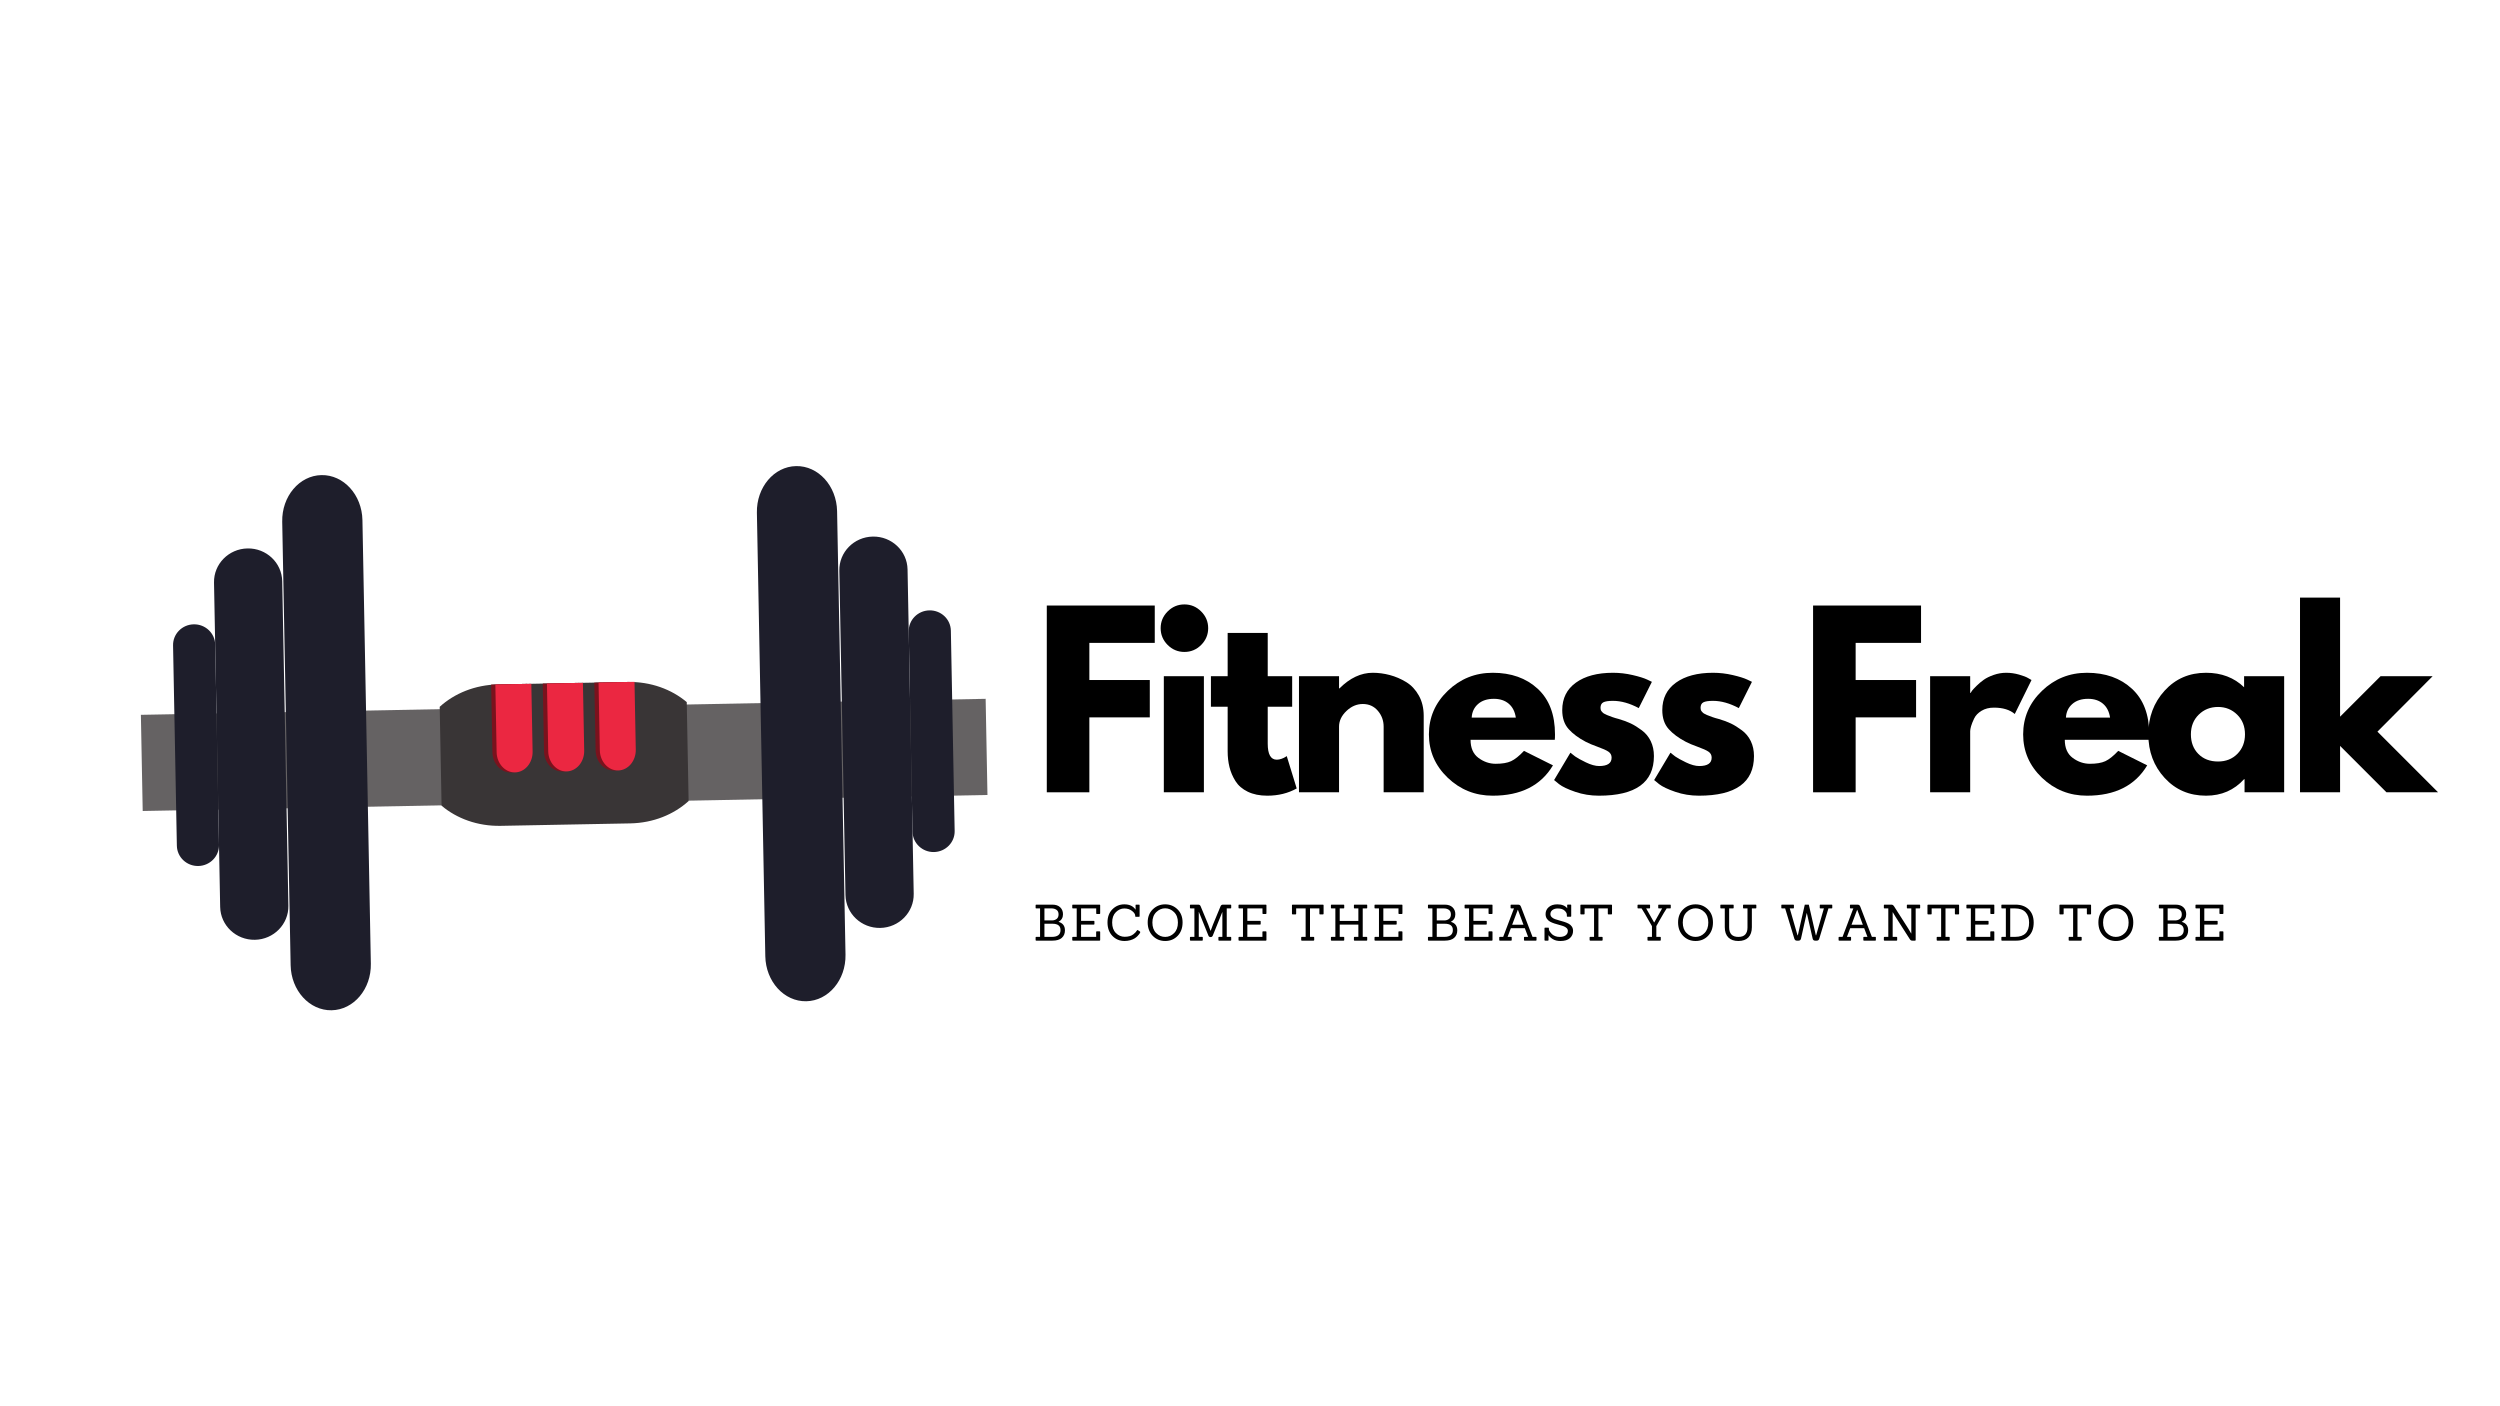 <?xml version="1.0" encoding="UTF-8"?>
<svg xmlns="http://www.w3.org/2000/svg" xmlns:xlink="http://www.w3.org/1999/xlink" width="2880pt" height="1620pt" viewBox="0 0 1440 810" version="1.2">
<defs>
<g>
<symbol overflow="visible" id="glyph0-0">
<path style="stroke:none;" d=""/>
</symbol>
<symbol overflow="visible" id="glyph0-1">
<path style="stroke:none;" d="M 70.016 -107.578 L 70.016 -86.062 L 32.344 -86.062 L 32.344 -64.672 L 67.156 -64.672 L 67.156 -43.156 L 32.344 -43.156 L 32.344 0 L 7.828 0 L 7.828 -107.578 Z M 70.016 -107.578 "/>
</symbol>
<symbol overflow="visible" id="glyph0-2">
<path style="stroke:none;" d="M 10.031 -104.172 C 12.727 -106.867 15.945 -108.219 19.688 -108.219 C 23.426 -108.219 26.641 -106.867 29.328 -104.172 C 32.023 -101.484 33.375 -98.27 33.375 -94.531 C 33.375 -90.789 32.023 -87.57 29.328 -84.875 C 26.641 -82.188 23.426 -80.844 19.688 -80.844 C 15.945 -80.844 12.727 -82.188 10.031 -84.875 C 7.344 -87.57 6 -90.789 6 -94.531 C 6 -98.27 7.344 -101.484 10.031 -104.172 Z M 7.828 -66.891 L 7.828 0 L 30.906 0 L 30.906 -66.891 Z M 7.828 -66.891 "/>
</symbol>
<symbol overflow="visible" id="glyph0-3">
<path style="stroke:none;" d="M 11.734 -66.891 L 11.734 -91.797 L 34.812 -91.797 L 34.812 -66.891 L 48.891 -66.891 L 48.891 -49.281 L 34.812 -49.281 L 34.812 -28.031 C 34.812 -21.863 36.551 -18.781 40.031 -18.781 C 40.895 -18.781 41.805 -18.953 42.766 -19.297 C 43.723 -19.641 44.461 -19.988 44.984 -20.344 L 45.766 -20.859 L 51.5 -2.219 C 46.551 0.562 40.898 1.953 34.547 1.953 C 30.203 1.953 26.461 1.191 23.328 -0.328 C 20.203 -1.848 17.836 -3.891 16.234 -6.453 C 14.629 -9.016 13.477 -11.707 12.781 -14.531 C 12.082 -17.363 11.734 -20.383 11.734 -23.594 L 11.734 -49.281 L 2.094 -49.281 L 2.094 -66.891 Z M 11.734 -66.891 "/>
</symbol>
<symbol overflow="visible" id="glyph0-4">
<path style="stroke:none;" d="M 7.828 0 L 7.828 -66.891 L 30.906 -66.891 L 30.906 -59.844 L 31.156 -59.844 C 37.156 -65.844 43.547 -68.844 50.328 -68.844 C 53.629 -68.844 56.91 -68.406 60.172 -67.531 C 63.43 -66.664 66.562 -65.32 69.562 -63.5 C 72.562 -61.676 74.992 -59.086 76.859 -55.734 C 78.734 -52.391 79.672 -48.504 79.672 -44.078 L 79.672 0 L 56.594 0 L 56.594 -37.812 C 56.594 -41.289 55.484 -44.332 53.266 -46.938 C 51.047 -49.551 48.156 -50.859 44.594 -50.859 C 41.113 -50.859 37.961 -49.508 35.141 -46.812 C 32.316 -44.113 30.906 -41.113 30.906 -37.812 L 30.906 0 Z M 7.828 0 "/>
</symbol>
<symbol overflow="visible" id="glyph0-5">
<path style="stroke:none;" d="M 75.5 -30.25 L 26.984 -30.25 C 26.984 -25.551 28.504 -22.07 31.547 -19.812 C 34.598 -17.551 37.906 -16.422 41.469 -16.422 C 45.207 -16.422 48.16 -16.922 50.328 -17.922 C 52.504 -18.922 54.984 -20.898 57.766 -23.859 L 74.453 -15.516 C 67.492 -3.867 55.93 1.953 39.766 1.953 C 29.68 1.953 21.031 -1.5 13.812 -8.406 C 6.602 -15.32 3 -23.645 3 -33.375 C 3 -43.113 6.602 -51.457 13.812 -58.406 C 21.031 -65.363 29.68 -68.844 39.766 -68.844 C 50.367 -68.844 58.992 -65.781 65.641 -59.656 C 72.297 -53.531 75.625 -44.77 75.625 -33.375 C 75.625 -31.812 75.582 -30.77 75.5 -30.25 Z M 27.641 -43.031 L 53.062 -43.031 C 52.539 -46.508 51.172 -49.18 48.953 -51.047 C 46.742 -52.91 43.898 -53.844 40.422 -53.844 C 36.598 -53.844 33.555 -52.844 31.297 -50.844 C 29.035 -48.852 27.816 -46.25 27.641 -43.031 Z M 27.641 -43.031 "/>
</symbol>
<symbol overflow="visible" id="glyph0-6">
<path style="stroke:none;" d="M 36.906 -68.844 C 40.727 -68.844 44.504 -68.406 48.234 -67.531 C 51.973 -66.664 54.758 -65.801 56.594 -64.938 L 59.328 -63.625 L 51.766 -48.5 C 46.547 -51.281 41.594 -52.672 36.906 -52.672 C 34.289 -52.672 32.441 -52.391 31.359 -51.828 C 30.273 -51.266 29.734 -50.203 29.734 -48.641 C 29.734 -48.285 29.773 -47.938 29.859 -47.594 C 29.941 -47.25 30.113 -46.922 30.375 -46.609 C 30.633 -46.305 30.875 -46.047 31.094 -45.828 C 31.312 -45.609 31.68 -45.367 32.203 -45.109 C 32.723 -44.848 33.133 -44.648 33.438 -44.516 C 33.75 -44.391 34.25 -44.195 34.938 -43.938 C 35.633 -43.676 36.156 -43.477 36.5 -43.344 C 36.852 -43.219 37.441 -43.023 38.266 -42.766 C 39.098 -42.504 39.727 -42.332 40.156 -42.25 C 42.852 -41.469 45.203 -40.598 47.203 -39.641 C 49.203 -38.68 51.305 -37.375 53.516 -35.719 C 55.734 -34.07 57.453 -31.988 58.672 -29.469 C 59.891 -26.945 60.5 -24.078 60.5 -20.859 C 60.5 -5.648 49.938 1.953 28.812 1.953 C 24.031 1.953 19.488 1.211 15.188 -0.266 C 10.883 -1.742 7.781 -3.219 5.875 -4.688 L 3 -7.047 L 12.391 -22.812 C 13.086 -22.207 14 -21.488 15.125 -20.656 C 16.258 -19.832 18.301 -18.703 21.25 -17.266 C 24.207 -15.836 26.773 -15.125 28.953 -15.125 C 33.734 -15.125 36.125 -16.734 36.125 -19.953 C 36.125 -21.43 35.516 -22.582 34.297 -23.406 C 33.078 -24.227 31.008 -25.16 28.094 -26.203 C 25.188 -27.242 22.906 -28.203 21.25 -29.078 C 17.082 -31.254 13.781 -33.707 11.344 -36.438 C 8.906 -39.176 7.688 -42.805 7.688 -47.328 C 7.688 -54.109 10.316 -59.391 15.578 -63.172 C 20.836 -66.953 27.945 -68.844 36.906 -68.844 Z M 36.906 -68.844 "/>
</symbol>
<symbol overflow="visible" id="glyph0-7">
<path style="stroke:none;" d=""/>
</symbol>
<symbol overflow="visible" id="glyph0-8">
<path style="stroke:none;" d="M 7.828 0 L 7.828 -66.891 L 30.906 -66.891 L 30.906 -57.234 L 31.156 -57.234 C 31.332 -57.586 31.613 -58.023 32 -58.547 C 32.395 -59.066 33.242 -59.977 34.547 -61.281 C 35.859 -62.582 37.25 -63.754 38.719 -64.797 C 40.195 -65.848 42.109 -66.785 44.453 -67.609 C 46.805 -68.43 49.203 -68.844 51.641 -68.844 C 54.16 -68.844 56.633 -68.492 59.062 -67.797 C 61.5 -67.109 63.281 -66.414 64.406 -65.719 L 66.234 -64.672 L 56.594 -45.109 C 53.719 -47.547 49.719 -48.766 44.594 -48.766 C 41.812 -48.766 39.422 -48.156 37.422 -46.938 C 35.422 -45.719 34.008 -44.238 33.188 -42.5 C 32.363 -40.77 31.773 -39.297 31.422 -38.078 C 31.078 -36.859 30.906 -35.898 30.906 -35.203 L 30.906 0 Z M 7.828 0 "/>
</symbol>
<symbol overflow="visible" id="glyph0-9">
<path style="stroke:none;" d="M 12.391 -8.281 C 6.129 -15.102 3 -23.469 3 -33.375 C 3 -43.289 6.129 -51.68 12.391 -58.547 C 18.648 -65.41 26.602 -68.844 36.25 -68.844 C 45.113 -68.844 52.414 -66.062 58.156 -60.5 L 58.156 -66.891 L 81.234 -66.891 L 81.234 0 L 58.422 0 L 58.422 -7.562 L 58.156 -7.562 C 52.414 -1.219 45.113 1.953 36.25 1.953 C 26.602 1.953 18.648 -1.457 12.391 -8.281 Z M 32.016 -44.719 C 29.016 -41.77 27.516 -37.988 27.516 -33.375 C 27.516 -28.77 28.945 -25.008 31.812 -22.094 C 34.688 -19.188 38.469 -17.734 43.156 -17.734 C 47.676 -17.734 51.391 -19.207 54.297 -22.156 C 57.211 -25.113 58.672 -28.852 58.672 -33.375 C 58.672 -37.988 57.172 -41.77 54.172 -44.719 C 51.172 -47.676 47.5 -49.156 43.156 -49.156 C 38.727 -49.156 35.016 -47.676 32.016 -44.719 Z M 32.016 -44.719 "/>
</symbol>
<symbol overflow="visible" id="glyph0-10">
<path style="stroke:none;" d="M 84.234 -66.891 L 52.422 -34.938 L 87.359 0 L 57.625 0 L 30.906 -26.734 L 30.906 0 L 7.828 0 L 7.828 -112.141 L 30.906 -112.141 L 30.906 -43.547 L 54.25 -66.891 Z M 84.234 -66.891 "/>
</symbol>
<symbol overflow="visible" id="glyph1-0">
<path style="stroke:none;" d=""/>
</symbol>
<symbol overflow="visible" id="glyph1-1">
<path style="stroke:none;" d="M 11.094 0 L 1.766 0 C 1.516 0 1.391 -0.113 1.391 -0.344 L 1.391 -1.812 C 1.391 -2.051 1.516 -2.172 1.766 -2.172 L 3.953 -2.172 L 3.953 -18.562 L 1.766 -18.562 C 1.516 -18.562 1.391 -18.676 1.391 -18.906 L 1.391 -20.391 C 1.391 -20.617 1.516 -20.734 1.766 -20.734 L 11.062 -20.734 C 12.988 -20.734 14.484 -20.223 15.547 -19.203 C 16.617 -18.18 17.156 -16.844 17.156 -15.188 C 17.156 -13.238 16.297 -11.785 14.578 -10.828 C 17.047 -10.117 18.281 -8.484 18.281 -5.922 C 18.281 -4.109 17.676 -2.664 16.469 -1.594 C 15.27 -0.531 13.477 0 11.094 0 Z M 6.469 -2.172 L 10.891 -2.172 C 12.41 -2.172 13.598 -2.488 14.453 -3.125 C 15.305 -3.77 15.734 -4.77 15.734 -6.125 C 15.734 -8.531 14.176 -9.734 11.062 -9.734 L 6.469 -9.734 Z M 6.469 -11.641 L 10.891 -11.641 C 11.891 -11.66 12.758 -11.945 13.5 -12.5 C 14.238 -13.062 14.609 -13.938 14.609 -15.125 C 14.609 -16.32 14.219 -17.191 13.438 -17.734 C 12.656 -18.285 11.695 -18.562 10.562 -18.562 L 6.469 -18.562 Z M 6.469 -11.641 "/>
</symbol>
<symbol overflow="visible" id="glyph1-2">
<path style="stroke:none;" d="M 17.094 0 L 1.766 0 C 1.516 0 1.391 -0.113 1.391 -0.344 L 1.391 -1.812 C 1.391 -2.051 1.516 -2.172 1.766 -2.172 L 3.953 -2.172 L 3.953 -18.562 L 1.766 -18.562 C 1.516 -18.562 1.391 -18.676 1.391 -18.906 L 1.391 -20.391 C 1.391 -20.617 1.516 -20.734 1.766 -20.734 L 17.094 -20.734 C 17.344 -20.734 17.469 -20.617 17.469 -20.391 L 17.469 -15.734 C 17.469 -15.484 17.344 -15.359 17.094 -15.359 L 15.531 -15.359 C 15.301 -15.359 15.188 -15.484 15.188 -15.734 L 15.188 -18.562 L 6.469 -18.562 L 6.469 -11.406 L 13.766 -11.406 C 14.023 -11.406 14.156 -11.289 14.156 -11.062 L 14.156 -9.594 C 14.156 -9.352 14.023 -9.234 13.766 -9.234 L 6.469 -9.234 L 6.469 -2.172 L 15.156 -2.172 L 15.156 -5 C 15.156 -5.227 15.281 -5.344 15.531 -5.344 L 17.094 -5.344 C 17.344 -5.344 17.469 -5.227 17.469 -5 L 17.469 -0.344 C 17.469 -0.113 17.344 0 17.094 0 Z M 17.094 0 "/>
</symbol>
<symbol overflow="visible" id="glyph1-3">
<path style="stroke:none;" d="M 20.125 -5.219 C 20.219 -5.145 20.266 -5.055 20.266 -4.953 C 20.266 -4.848 20.223 -4.703 20.141 -4.516 C 20.055 -4.336 19.91 -4.098 19.703 -3.797 C 19.504 -3.492 19.145 -3.082 18.625 -2.562 C 18.102 -2.051 17.535 -1.609 16.922 -1.234 C 16.305 -0.859 15.492 -0.523 14.484 -0.234 C 13.473 0.055 12.391 0.203 11.234 0.203 C 8.422 0.203 6.078 -0.773 4.203 -2.734 C 2.328 -4.703 1.391 -7.281 1.391 -10.469 C 1.391 -13.656 2.336 -16.191 4.234 -18.078 C 6.129 -19.961 8.414 -20.906 11.094 -20.906 C 14.07 -20.906 16.234 -19.875 17.578 -17.812 L 17.562 -20.391 C 17.52 -20.617 17.633 -20.734 17.906 -20.734 L 19.516 -20.734 C 19.766 -20.734 19.891 -20.617 19.891 -20.391 L 19.891 -14.094 C 19.891 -13.844 19.766 -13.719 19.516 -13.719 L 17.703 -13.719 C 17.473 -13.719 17.359 -13.844 17.359 -14.094 L 17.359 -14.344 C 17.359 -15.227 16.754 -16.145 15.547 -17.094 C 14.348 -18.051 12.852 -18.531 11.062 -18.531 C 9.27 -18.531 7.656 -17.82 6.219 -16.406 C 4.789 -15 4.078 -13 4.078 -10.406 C 4.078 -7.82 4.797 -5.812 6.234 -4.375 C 7.68 -2.938 9.375 -2.219 11.312 -2.219 C 13.414 -2.219 15.07 -2.691 16.281 -3.641 C 17.227 -4.367 17.922 -5.109 18.359 -5.859 C 18.516 -6.148 18.695 -6.207 18.906 -6.031 Z M 20.125 -5.219 "/>
</symbol>
<symbol overflow="visible" id="glyph1-4">
<path style="stroke:none;" d="M 21.484 -10.469 C 21.484 -7.301 20.535 -4.727 18.641 -2.75 C 16.742 -0.781 14.352 0.203 11.469 0.203 C 8.594 0.203 6.191 -0.789 4.266 -2.781 C 2.348 -4.781 1.391 -7.352 1.391 -10.5 C 1.391 -13.645 2.379 -16.164 4.359 -18.062 C 6.336 -19.957 8.703 -20.906 11.453 -20.906 C 14.211 -20.906 16.57 -19.957 18.531 -18.062 C 20.5 -16.164 21.484 -13.633 21.484 -10.469 Z M 6.297 -4.344 C 7.773 -2.875 9.492 -2.141 11.453 -2.141 C 13.422 -2.141 15.133 -2.875 16.594 -4.344 C 18.062 -5.812 18.797 -7.832 18.797 -10.406 C 18.797 -12.977 18.051 -14.988 16.562 -16.438 C 15.07 -17.895 13.375 -18.625 11.469 -18.625 C 9.562 -18.625 7.852 -17.895 6.344 -16.438 C 4.844 -14.988 4.094 -12.977 4.094 -10.406 C 4.094 -7.832 4.828 -5.812 6.297 -4.344 Z M 6.297 -4.344 "/>
</symbol>
<symbol overflow="visible" id="glyph1-5">
<path style="stroke:none;" d="M 24.797 0 L 18.141 0 C 17.898 0 17.781 -0.113 17.781 -0.344 L 17.781 -1.812 C 17.781 -2.051 17.898 -2.172 18.141 -2.172 L 20.062 -2.172 L 20.062 -16.547 L 20.047 -16.547 L 14.547 -2.922 C 14.316 -2.336 13.895 -2.047 13.281 -2.047 C 12.664 -2.047 12.242 -2.336 12.016 -2.922 L 6.531 -16.547 L 6.469 -16.547 L 6.469 -2.172 L 8.406 -2.172 C 8.656 -2.172 8.781 -2.051 8.781 -1.812 L 8.781 -0.344 C 8.781 -0.113 8.656 0 8.406 0 L 1.766 0 C 1.516 0 1.391 -0.113 1.391 -0.344 L 1.391 -1.812 C 1.391 -2.051 1.516 -2.172 1.766 -2.172 L 3.953 -2.172 L 3.953 -18.562 L 1.766 -18.562 C 1.516 -18.562 1.391 -18.676 1.391 -18.906 L 1.391 -20.391 C 1.391 -20.617 1.516 -20.734 1.766 -20.734 L 6.203 -20.734 C 6.859 -20.734 7.312 -20.406 7.562 -19.75 L 11.875 -9.359 L 13.219 -5.719 L 13.344 -5.719 C 13.883 -7.219 14.328 -8.41 14.672 -9.297 L 19 -19.75 C 19.25 -20.406 19.711 -20.734 20.391 -20.734 L 24.797 -20.734 C 25.035 -20.734 25.156 -20.617 25.156 -20.391 L 25.156 -18.906 C 25.156 -18.676 25.035 -18.562 24.797 -18.562 L 22.578 -18.562 L 22.578 -2.172 L 24.797 -2.172 C 25.035 -2.172 25.156 -2.051 25.156 -1.812 L 25.156 -0.344 C 25.156 -0.113 25.035 0 24.797 0 Z M 24.797 0 "/>
</symbol>
<symbol overflow="visible" id="glyph1-6">
<path style="stroke:none;" d=""/>
</symbol>
<symbol overflow="visible" id="glyph1-7">
<path style="stroke:none;" d="M 13.797 0 L 7.078 0 C 6.828 0 6.703 -0.125 6.703 -0.375 L 6.703 -1.797 C 6.703 -2.047 6.828 -2.172 7.078 -2.172 L 9.266 -2.172 L 9.266 -18.562 L 3.812 -18.562 L 3.812 -15.5 C 3.812 -15.238 3.676 -15.109 3.406 -15.109 L 1.797 -15.109 C 1.523 -15.109 1.391 -15.238 1.391 -15.5 L 1.391 -20.359 C 1.391 -20.609 1.523 -20.734 1.797 -20.734 L 19.203 -20.734 C 19.473 -20.734 19.609 -20.609 19.609 -20.359 L 19.609 -15.5 C 19.609 -15.238 19.473 -15.109 19.203 -15.109 L 17.562 -15.109 C 17.312 -15.109 17.188 -15.238 17.188 -15.5 L 17.188 -18.562 L 11.781 -18.562 L 11.781 -2.172 L 13.797 -2.172 C 14.066 -2.172 14.203 -2.047 14.203 -1.797 L 14.203 -0.375 C 14.203 -0.125 14.066 0 13.797 0 Z M 13.797 0 "/>
</symbol>
<symbol overflow="visible" id="glyph1-8">
<path style="stroke:none;" d="M 21.938 0 L 14.984 0 C 14.754 0 14.641 -0.113 14.641 -0.344 L 14.641 -1.812 C 14.641 -2.051 14.754 -2.172 14.984 -2.172 L 17.203 -2.172 L 17.203 -9.234 L 6.469 -9.234 L 6.469 -2.172 L 8.688 -2.172 C 8.938 -2.172 9.062 -2.051 9.062 -1.812 L 9.062 -0.344 C 9.062 -0.113 8.938 0 8.688 0 L 1.766 0 C 1.516 0 1.391 -0.113 1.391 -0.344 L 1.391 -1.812 C 1.391 -2.051 1.516 -2.172 1.766 -2.172 L 3.953 -2.172 L 3.953 -18.562 L 1.766 -18.562 C 1.516 -18.562 1.391 -18.676 1.391 -18.906 L 1.391 -20.391 C 1.391 -20.617 1.516 -20.734 1.766 -20.734 L 8.688 -20.734 C 8.938 -20.734 9.062 -20.617 9.062 -20.391 L 9.062 -18.906 C 9.062 -18.676 8.938 -18.562 8.688 -18.562 L 6.469 -18.562 L 6.469 -11.344 L 17.203 -11.344 L 17.203 -18.562 L 14.984 -18.562 C 14.754 -18.562 14.641 -18.676 14.641 -18.906 L 14.641 -20.391 C 14.641 -20.617 14.754 -20.734 14.984 -20.734 L 21.938 -20.734 C 22.176 -20.734 22.297 -20.617 22.297 -20.391 L 22.297 -18.906 C 22.297 -18.676 22.176 -18.562 21.938 -18.562 L 19.719 -18.562 L 19.719 -2.172 L 21.938 -2.172 C 22.176 -2.172 22.297 -2.051 22.297 -1.812 L 22.297 -0.344 C 22.297 -0.113 22.176 0 21.938 0 Z M 21.938 0 "/>
</symbol>
<symbol overflow="visible" id="glyph1-9">
<path style="stroke:none;" d="M 22.172 0 L 15.656 0 C 15.414 0 15.297 -0.113 15.297 -0.344 L 15.297 -1.812 C 15.297 -2.051 15.414 -2.172 15.656 -2.172 L 17.672 -2.172 L 15.797 -7.156 L 7.734 -7.156 L 5.859 -2.172 L 7.891 -2.172 C 8.117 -2.172 8.234 -2.051 8.234 -1.812 L 8.234 -0.344 C 8.234 -0.113 8.117 0 7.891 0 L 1.391 0 C 1.16 0 1.047 -0.113 1.047 -0.344 L 1.047 -1.812 C 1.047 -2.051 1.16 -2.172 1.391 -2.172 L 3.328 -2.172 L 9.531 -18.562 L 7.969 -18.562 C 7.719 -18.562 7.594 -18.676 7.594 -18.906 L 7.594 -20.391 C 7.594 -20.617 7.719 -20.734 7.969 -20.734 L 11.891 -20.734 C 12.359 -20.734 12.711 -20.633 12.953 -20.438 C 13.191 -20.25 13.398 -19.93 13.578 -19.484 L 20.219 -2.172 L 22.172 -2.172 C 22.398 -2.172 22.516 -2.051 22.516 -1.812 L 22.516 -0.344 C 22.516 -0.113 22.398 0 22.172 0 Z M 15.016 -9.156 L 11.812 -17.734 L 11.719 -17.734 L 8.484 -9.156 Z M 15.016 -9.156 "/>
</symbol>
<symbol overflow="visible" id="glyph1-10">
<path style="stroke:none;" d="M 3.375 0 L 1.766 0 C 1.516 0 1.391 -0.113 1.391 -0.344 L 1.391 -7.109 C 1.391 -7.359 1.516 -7.484 1.766 -7.484 L 3.578 -7.484 C 3.805 -7.484 3.922 -7.359 3.922 -7.109 L 3.922 -6.5 C 3.922 -6.133 4.141 -5.645 4.578 -5.031 C 5.023 -4.426 5.469 -3.93 5.906 -3.547 C 6.352 -3.16 6.945 -2.828 7.688 -2.547 C 8.438 -2.273 9.242 -2.141 10.109 -2.141 C 11.586 -2.141 12.742 -2.445 13.578 -3.062 C 14.422 -3.676 14.844 -4.531 14.844 -5.625 C 14.844 -6.258 14.602 -6.801 14.125 -7.25 C 13.656 -7.707 13.047 -8.07 12.297 -8.344 C 11.547 -8.613 10.711 -8.863 9.797 -9.094 C 8.891 -9.32 7.977 -9.586 7.062 -9.891 C 6.145 -10.191 5.312 -10.547 4.562 -10.953 C 3.812 -11.367 3.195 -11.945 2.719 -12.688 C 2.25 -13.426 2.016 -14.297 2.016 -15.297 C 2.016 -16.922 2.625 -18.258 3.844 -19.312 C 5.07 -20.375 6.719 -20.906 8.781 -20.906 C 11.375 -20.906 13.281 -20.145 14.5 -18.625 L 14.438 -20.422 C 14.438 -20.648 14.562 -20.766 14.812 -20.766 L 16.438 -20.766 C 16.664 -20.766 16.781 -20.648 16.781 -20.422 L 16.781 -14.125 C 16.781 -13.883 16.664 -13.766 16.438 -13.766 L 14.609 -13.766 C 14.379 -13.766 14.266 -13.883 14.266 -14.125 L 14.266 -14.922 C 14.266 -15.711 13.82 -16.508 12.938 -17.312 C 12.051 -18.125 10.75 -18.531 9.031 -18.531 C 7.758 -18.531 6.734 -18.227 5.953 -17.625 C 5.18 -17.02 4.797 -16.242 4.797 -15.297 C 4.797 -14.629 5.035 -14.051 5.516 -13.562 C 5.992 -13.082 6.617 -12.695 7.391 -12.406 C 8.16 -12.125 9.004 -11.863 9.922 -11.625 C 10.848 -11.383 11.773 -11.117 12.703 -10.828 C 13.629 -10.535 14.477 -10.188 15.25 -9.781 C 16.02 -9.383 16.645 -8.832 17.125 -8.125 C 17.602 -7.426 17.844 -6.594 17.844 -5.625 C 17.844 -3.938 17.234 -2.539 16.016 -1.438 C 14.805 -0.344 13 0.203 10.594 0.203 C 8.82 0.203 7.359 -0.148 6.203 -0.859 C 5.047 -1.578 4.211 -2.348 3.703 -3.172 L 3.719 -0.344 C 3.719 -0.113 3.602 0 3.375 0 Z M 3.375 0 "/>
</symbol>
<symbol overflow="visible" id="glyph1-11">
<path style="stroke:none;" d="M 14.438 0 L 7.484 0 C 7.242 0 7.125 -0.113 7.125 -0.344 L 7.125 -1.812 C 7.125 -2.051 7.242 -2.172 7.484 -2.172 L 9.703 -2.172 L 9.703 -8.344 L 8.547 -10.344 C 6.047 -14.781 4.438 -17.52 3.719 -18.562 L 1.766 -18.562 C 1.516 -18.562 1.391 -18.676 1.391 -18.906 L 1.391 -20.391 C 1.391 -20.617 1.516 -20.734 1.766 -20.734 L 8.266 -20.734 C 8.492 -20.734 8.609 -20.617 8.609 -20.391 L 8.609 -18.906 C 8.609 -18.676 8.492 -18.562 8.266 -18.562 L 6.359 -18.562 L 10.891 -10.547 L 11.062 -10.547 L 15.562 -18.562 L 13.656 -18.562 C 13.426 -18.562 13.312 -18.676 13.312 -18.906 L 13.312 -20.391 C 13.312 -20.617 13.426 -20.734 13.656 -20.734 L 20.188 -20.734 C 20.414 -20.734 20.531 -20.617 20.531 -20.391 L 20.531 -18.906 C 20.531 -18.676 20.414 -18.562 20.188 -18.562 L 18.188 -18.562 C 17.25 -17.176 16.023 -15.133 14.516 -12.438 C 13.004 -9.75 12.238 -8.395 12.219 -8.375 L 12.219 -2.172 L 14.438 -2.172 C 14.664 -2.172 14.781 -2.051 14.781 -1.812 L 14.781 -0.344 C 14.781 -0.113 14.664 0 14.438 0 Z M 14.438 0 "/>
</symbol>
<symbol overflow="visible" id="glyph1-12">
<path style="stroke:none;" d="M 17.031 -7.5 L 17.031 -18.562 L 14.812 -18.562 C 14.582 -18.562 14.469 -18.676 14.469 -18.906 L 14.469 -20.391 C 14.469 -20.617 14.582 -20.734 14.812 -20.734 L 21.766 -20.734 C 22.004 -20.734 22.125 -20.617 22.125 -20.391 L 22.125 -18.906 C 22.125 -18.676 22.004 -18.562 21.766 -18.562 L 19.547 -18.562 L 19.547 -7.766 C 19.547 -5.172 18.867 -3.191 17.516 -1.828 C 16.16 -0.473 14.242 0.203 11.766 0.203 C 9.297 0.203 7.375 -0.473 6 -1.828 C 4.633 -3.191 3.953 -5.172 3.953 -7.766 L 3.953 -18.562 L 1.766 -18.562 C 1.516 -18.562 1.391 -18.676 1.391 -18.906 L 1.391 -20.391 C 1.391 -20.617 1.516 -20.734 1.766 -20.734 L 8.688 -20.734 C 8.938 -20.734 9.062 -20.617 9.062 -20.391 L 9.062 -18.906 C 9.062 -18.676 8.938 -18.562 8.688 -18.562 L 6.469 -18.562 L 6.469 -7.688 C 6.469 -3.988 8.238 -2.141 11.781 -2.141 C 13.594 -2.141 14.922 -2.613 15.766 -3.562 C 16.609 -4.52 17.031 -5.832 17.031 -7.5 Z M 17.031 -7.5 "/>
</symbol>
<symbol overflow="visible" id="glyph1-13">
<path style="stroke:none;" d="M 21.594 0 L 20.5 0 C 19.789 0 19.336 -0.383 19.141 -1.156 L 15.797 -15.828 L 15.703 -15.828 L 12.422 -1.156 C 12.223 -0.383 11.758 0 11.031 0 L 9.969 0 C 9.289 0 8.828 -0.383 8.578 -1.156 L 3.297 -18.562 L 1.469 -18.562 C 1.219 -18.562 1.094 -18.676 1.094 -18.906 L 1.094 -20.391 C 1.094 -20.617 1.219 -20.734 1.469 -20.734 L 7.969 -20.734 C 8.219 -20.734 8.344 -20.617 8.344 -20.391 L 8.344 -18.906 C 8.344 -18.676 8.219 -18.562 7.969 -18.562 L 5.953 -18.562 L 10.422 -3.062 L 10.594 -3.062 L 14.609 -20.734 L 16.922 -20.734 L 20.969 -3.062 L 21.141 -3.062 L 25.609 -18.562 L 23.562 -18.562 C 23.332 -18.562 23.219 -18.676 23.219 -18.906 L 23.219 -20.391 C 23.219 -20.617 23.332 -20.734 23.562 -20.734 L 30.094 -20.734 C 30.32 -20.734 30.438 -20.617 30.438 -20.391 L 30.438 -18.906 C 30.438 -18.676 30.32 -18.562 30.094 -18.562 L 28.234 -18.562 L 22.953 -1.156 C 22.723 -0.383 22.27 0 21.594 0 Z M 21.594 0 "/>
</symbol>
<symbol overflow="visible" id="glyph1-14">
<path style="stroke:none;" d="M 19.344 0 L 17.781 0 C 17.414 0 17.129 -0.07 16.922 -0.219 C 16.711 -0.363 16.508 -0.586 16.312 -0.891 L 7.969 -13.953 L 6.531 -16.375 L 6.469 -16.375 L 6.469 -2.172 L 8.688 -2.172 C 8.938 -2.172 9.062 -2.051 9.062 -1.812 L 9.062 -0.344 C 9.062 -0.113 8.938 0 8.688 0 L 1.766 0 C 1.516 0 1.391 -0.113 1.391 -0.344 L 1.391 -1.812 C 1.391 -2.051 1.516 -2.172 1.766 -2.172 L 3.953 -2.172 L 3.953 -18.562 L 1.766 -18.562 C 1.516 -18.562 1.391 -18.676 1.391 -18.906 L 1.391 -20.391 C 1.391 -20.617 1.516 -20.734 1.766 -20.734 L 5.797 -20.734 C 6.359 -20.734 6.852 -20.406 7.281 -19.75 L 15.5 -6.875 L 17.156 -4.078 L 17.203 -4.078 L 17.203 -18.562 L 14.984 -18.562 C 14.754 -18.562 14.641 -18.676 14.641 -18.906 L 14.641 -20.391 C 14.641 -20.617 14.754 -20.734 14.984 -20.734 L 21.938 -20.734 C 22.176 -20.734 22.297 -20.617 22.297 -20.391 L 22.297 -18.906 C 22.297 -18.676 22.176 -18.562 21.938 -18.562 L 19.719 -18.562 L 19.719 -0.344 C 19.719 -0.113 19.594 0 19.344 0 Z M 19.344 0 "/>
</symbol>
<symbol overflow="visible" id="glyph1-15">
<path style="stroke:none;" d="M 9.875 0 L 1.594 0 C 1.352 0 1.234 -0.113 1.234 -0.344 L 1.234 -1.812 C 1.234 -2.051 1.352 -2.172 1.594 -2.172 L 3.812 -2.172 L 3.812 -18.562 L 1.594 -18.562 C 1.352 -18.562 1.234 -18.676 1.234 -18.906 L 1.234 -20.391 C 1.234 -20.617 1.352 -20.734 1.594 -20.734 L 9.391 -20.734 C 12.578 -20.734 15.113 -19.812 17 -17.969 C 18.895 -16.133 19.844 -13.609 19.844 -10.391 C 19.844 -7.18 18.945 -4.645 17.156 -2.781 C 15.363 -0.926 12.938 0 9.875 0 Z M 6.328 -2.172 L 9.188 -2.172 C 14.531 -2.203 17.203 -4.926 17.203 -10.344 C 17.203 -12.938 16.516 -14.953 15.141 -16.391 C 13.766 -17.836 11.75 -18.562 9.094 -18.562 L 6.328 -18.562 Z M 6.328 -2.172 "/>
</symbol>
</g>
<clipPath id="clip1">
  <path d="M 81 402 L 569 402 L 569 468 L 81 468 Z M 81 402 "/>
</clipPath>
<clipPath id="clip2">
  <path d="M 319.02 121.297 L 628.605 419.359 L 330.543 728.945 L 20.957 430.883 Z M 319.02 121.297 "/>
</clipPath>
<clipPath id="clip3">
  <path d="M 319.02 121.297 L 628.605 419.359 L 330.543 728.945 L 20.957 430.883 Z M 319.02 121.297 "/>
</clipPath>
<clipPath id="clip4">
  <path d="M 319.02 121.297 L 628.582 419.332 L 330.543 728.895 L 20.984 430.855 Z M 319.02 121.297 "/>
</clipPath>
<clipPath id="clip5">
  <path d="M 253 392 L 397 392 L 397 476 L 253 476 Z M 253 392 "/>
</clipPath>
<clipPath id="clip6">
  <path d="M 319.02 121.297 L 628.605 419.359 L 330.543 728.945 L 20.957 430.883 Z M 319.02 121.297 "/>
</clipPath>
<clipPath id="clip7">
  <path d="M 319.02 121.297 L 628.605 419.359 L 330.543 728.945 L 20.957 430.883 Z M 319.02 121.297 "/>
</clipPath>
<clipPath id="clip8">
  <path d="M 319.02 121.297 L 628.582 419.332 L 330.543 728.895 L 20.984 430.855 Z M 319.02 121.297 "/>
</clipPath>
<clipPath id="clip9">
  <path d="M 282 393 L 305 393 L 305 445 L 282 445 Z M 282 393 "/>
</clipPath>
<clipPath id="clip10">
  <path d="M 319.02 121.297 L 628.605 419.359 L 330.543 728.945 L 20.957 430.883 Z M 319.02 121.297 "/>
</clipPath>
<clipPath id="clip11">
  <path d="M 319.02 121.297 L 628.605 419.359 L 330.543 728.945 L 20.957 430.883 Z M 319.02 121.297 "/>
</clipPath>
<clipPath id="clip12">
  <path d="M 319.02 121.297 L 628.582 419.332 L 330.543 728.895 L 20.984 430.855 Z M 319.02 121.297 "/>
</clipPath>
<clipPath id="clip13">
  <path d="M 312 393 L 335 393 L 335 445 L 312 445 Z M 312 393 "/>
</clipPath>
<clipPath id="clip14">
  <path d="M 319.02 121.297 L 628.605 419.359 L 330.543 728.945 L 20.957 430.883 Z M 319.02 121.297 "/>
</clipPath>
<clipPath id="clip15">
  <path d="M 319.02 121.297 L 628.605 419.359 L 330.543 728.945 L 20.957 430.883 Z M 319.02 121.297 "/>
</clipPath>
<clipPath id="clip16">
  <path d="M 319.02 121.297 L 628.582 419.332 L 330.543 728.895 L 20.984 430.855 Z M 319.02 121.297 "/>
</clipPath>
<clipPath id="clip17">
  <path d="M 342 392 L 364 392 L 364 444 L 342 444 Z M 342 392 "/>
</clipPath>
<clipPath id="clip18">
  <path d="M 319.02 121.297 L 628.605 419.359 L 330.543 728.945 L 20.957 430.883 Z M 319.02 121.297 "/>
</clipPath>
<clipPath id="clip19">
  <path d="M 319.02 121.297 L 628.605 419.359 L 330.543 728.945 L 20.957 430.883 Z M 319.02 121.297 "/>
</clipPath>
<clipPath id="clip20">
  <path d="M 319.02 121.297 L 628.582 419.332 L 330.543 728.895 L 20.984 430.855 Z M 319.02 121.297 "/>
</clipPath>
<clipPath id="clip21">
  <path d="M 285 393 L 307 393 L 307 445 L 285 445 Z M 285 393 "/>
</clipPath>
<clipPath id="clip22">
  <path d="M 319.02 121.297 L 628.605 419.359 L 330.543 728.945 L 20.957 430.883 Z M 319.02 121.297 "/>
</clipPath>
<clipPath id="clip23">
  <path d="M 319.02 121.297 L 628.605 419.359 L 330.543 728.945 L 20.957 430.883 Z M 319.02 121.297 "/>
</clipPath>
<clipPath id="clip24">
  <path d="M 319.02 121.297 L 628.582 419.332 L 330.543 728.895 L 20.984 430.855 Z M 319.02 121.297 "/>
</clipPath>
<clipPath id="clip25">
  <path d="M 315 393 L 337 393 L 337 445 L 315 445 Z M 315 393 "/>
</clipPath>
<clipPath id="clip26">
  <path d="M 319.02 121.297 L 628.605 419.359 L 330.543 728.945 L 20.957 430.883 Z M 319.02 121.297 "/>
</clipPath>
<clipPath id="clip27">
  <path d="M 319.02 121.297 L 628.605 419.359 L 330.543 728.945 L 20.957 430.883 Z M 319.02 121.297 "/>
</clipPath>
<clipPath id="clip28">
  <path d="M 319.02 121.297 L 628.582 419.332 L 330.543 728.895 L 20.984 430.855 Z M 319.02 121.297 "/>
</clipPath>
<clipPath id="clip29">
  <path d="M 344 392 L 367 392 L 367 444 L 344 444 Z M 344 392 "/>
</clipPath>
<clipPath id="clip30">
  <path d="M 319.02 121.297 L 628.605 419.359 L 330.543 728.945 L 20.957 430.883 Z M 319.02 121.297 "/>
</clipPath>
<clipPath id="clip31">
  <path d="M 319.02 121.297 L 628.605 419.359 L 330.543 728.945 L 20.957 430.883 Z M 319.02 121.297 "/>
</clipPath>
<clipPath id="clip32">
  <path d="M 319.02 121.297 L 628.582 419.332 L 330.543 728.895 L 20.984 430.855 Z M 319.02 121.297 "/>
</clipPath>
<clipPath id="clip33">
  <path d="M 435 268 L 488 268 L 488 577 L 435 577 Z M 435 268 "/>
</clipPath>
<clipPath id="clip34">
  <path d="M 319.02 121.297 L 628.605 419.359 L 330.543 728.945 L 20.957 430.883 Z M 319.02 121.297 "/>
</clipPath>
<clipPath id="clip35">
  <path d="M 319.02 121.297 L 628.605 419.359 L 330.543 728.945 L 20.957 430.883 Z M 319.02 121.297 "/>
</clipPath>
<clipPath id="clip36">
  <path d="M 319.02 121.297 L 628.582 419.332 L 330.543 728.895 L 20.984 430.855 Z M 319.02 121.297 "/>
</clipPath>
<clipPath id="clip37">
  <path d="M 483 309 L 527 309 L 527 535 L 483 535 Z M 483 309 "/>
</clipPath>
<clipPath id="clip38">
  <path d="M 319.02 121.297 L 628.605 419.359 L 330.543 728.945 L 20.957 430.883 Z M 319.02 121.297 "/>
</clipPath>
<clipPath id="clip39">
  <path d="M 319.02 121.297 L 628.605 419.359 L 330.543 728.945 L 20.957 430.883 Z M 319.02 121.297 "/>
</clipPath>
<clipPath id="clip40">
  <path d="M 319.02 121.297 L 628.582 419.332 L 330.543 728.895 L 20.984 430.855 Z M 319.02 121.297 "/>
</clipPath>
<clipPath id="clip41">
  <path d="M 523 351 L 550 351 L 550 491 L 523 491 Z M 523 351 "/>
</clipPath>
<clipPath id="clip42">
  <path d="M 319.02 121.297 L 628.605 419.359 L 330.543 728.945 L 20.957 430.883 Z M 319.02 121.297 "/>
</clipPath>
<clipPath id="clip43">
  <path d="M 319.02 121.297 L 628.605 419.359 L 330.543 728.945 L 20.957 430.883 Z M 319.02 121.297 "/>
</clipPath>
<clipPath id="clip44">
  <path d="M 319.02 121.297 L 628.582 419.332 L 330.543 728.895 L 20.984 430.855 Z M 319.02 121.297 "/>
</clipPath>
<clipPath id="clip45">
  <path d="M 162 273 L 214 273 L 214 582 L 162 582 Z M 162 273 "/>
</clipPath>
<clipPath id="clip46">
  <path d="M 319.02 121.297 L 628.605 419.359 L 330.543 728.945 L 20.957 430.883 Z M 319.02 121.297 "/>
</clipPath>
<clipPath id="clip47">
  <path d="M 319.02 121.297 L 628.605 419.359 L 330.543 728.945 L 20.957 430.883 Z M 319.02 121.297 "/>
</clipPath>
<clipPath id="clip48">
  <path d="M 319.02 121.297 L 628.582 419.332 L 330.543 728.895 L 20.984 430.855 Z M 319.02 121.297 "/>
</clipPath>
<clipPath id="clip49">
  <path d="M 123 315 L 167 315 L 167 542 L 123 542 Z M 123 315 "/>
</clipPath>
<clipPath id="clip50">
  <path d="M 319.02 121.297 L 628.605 419.359 L 330.543 728.945 L 20.957 430.883 Z M 319.02 121.297 "/>
</clipPath>
<clipPath id="clip51">
  <path d="M 319.02 121.297 L 628.605 419.359 L 330.543 728.945 L 20.957 430.883 Z M 319.02 121.297 "/>
</clipPath>
<clipPath id="clip52">
  <path d="M 319.02 121.297 L 628.582 419.332 L 330.543 728.895 L 20.984 430.855 Z M 319.02 121.297 "/>
</clipPath>
<clipPath id="clip53">
  <path d="M 99 359 L 127 359 L 127 499 L 99 499 Z M 99 359 "/>
</clipPath>
<clipPath id="clip54">
  <path d="M 319.02 121.297 L 628.605 419.359 L 330.543 728.945 L 20.957 430.883 Z M 319.02 121.297 "/>
</clipPath>
<clipPath id="clip55">
  <path d="M 319.02 121.297 L 628.605 419.359 L 330.543 728.945 L 20.957 430.883 Z M 319.02 121.297 "/>
</clipPath>
<clipPath id="clip56">
  <path d="M 319.02 121.297 L 628.582 419.332 L 330.543 728.895 L 20.984 430.855 Z M 319.02 121.297 "/>
</clipPath>
</defs>
<g id="surface1">
<g clip-path="url(#clip1)" clip-rule="nonzero">
<g clip-path="url(#clip2)" clip-rule="nonzero">
<g clip-path="url(#clip3)" clip-rule="nonzero">
<g clip-path="url(#clip4)" clip-rule="nonzero">
<path style=" stroke:none;fill-rule:nonzero;fill:rgb(39.609%,38.429%,38.82%);fill-opacity:1;" d="M 568.777 457.902 L 82.199 467.133 L 81.148 411.742 L 567.73 402.52 L 568.777 457.902 "/>
</g>
</g>
</g>
</g>
<g clip-path="url(#clip5)" clip-rule="nonzero">
<g clip-path="url(#clip6)" clip-rule="nonzero">
<g clip-path="url(#clip7)" clip-rule="nonzero">
<g clip-path="url(#clip8)" clip-rule="nonzero">
<path style=" stroke:none;fill-rule:nonzero;fill:rgb(22.35%,20.779%,21.179%);fill-opacity:1;" d="M 361.527 392.812 L 323.727 393.527 L 286.844 394.23 C 273.594 394.48 261.73 399.414 253.266 407.121 L 254.348 464.09 C 263.09 471.473 275.148 475.934 288.387 475.688 L 325.27 474.984 L 363.074 474.27 C 376.316 474.016 388.195 469.102 396.645 461.391 L 395.566 404.422 C 386.832 397.039 374.773 392.559 361.527 392.812 "/>
</g>
</g>
</g>
</g>
<g clip-path="url(#clip9)" clip-rule="nonzero">
<g clip-path="url(#clip10)" clip-rule="nonzero">
<g clip-path="url(#clip11)" clip-rule="nonzero">
<g clip-path="url(#clip12)" clip-rule="nonzero">
<path style=" stroke:none;fill-rule:nonzero;fill:rgb(47.839%,7.059%,11.369%);fill-opacity:1;" d="M 282.902 394.301 L 283.645 433.328 C 283.766 439.855 288.504 445.062 294.23 444.949 C 299.945 444.844 304.477 439.469 304.348 432.934 L 303.605 393.91 L 282.902 394.301 "/>
</g>
</g>
</g>
</g>
<g clip-path="url(#clip13)" clip-rule="nonzero">
<g clip-path="url(#clip14)" clip-rule="nonzero">
<g clip-path="url(#clip15)" clip-rule="nonzero">
<g clip-path="url(#clip16)" clip-rule="nonzero">
<path style=" stroke:none;fill-rule:nonzero;fill:rgb(47.839%,7.059%,11.369%);fill-opacity:1;" d="M 312.617 393.738 L 313.355 432.766 C 313.477 439.297 318.207 444.496 323.938 444.387 C 329.656 444.281 334.191 438.902 334.062 432.367 L 333.324 393.348 L 312.617 393.738 "/>
</g>
</g>
</g>
</g>
<g clip-path="url(#clip17)" clip-rule="nonzero">
<g clip-path="url(#clip18)" clip-rule="nonzero">
<g clip-path="url(#clip19)" clip-rule="nonzero">
<g clip-path="url(#clip20)" clip-rule="nonzero">
<path style=" stroke:none;fill-rule:nonzero;fill:rgb(47.839%,7.059%,11.369%);fill-opacity:1;" d="M 342.328 393.18 L 343.074 432.199 C 343.195 438.73 347.926 443.934 353.652 443.824 C 359.367 443.715 363.906 438.34 363.781 431.809 L 363.039 392.781 L 342.328 393.18 "/>
</g>
</g>
</g>
</g>
<g clip-path="url(#clip21)" clip-rule="nonzero">
<g clip-path="url(#clip22)" clip-rule="nonzero">
<g clip-path="url(#clip23)" clip-rule="nonzero">
<g clip-path="url(#clip24)" clip-rule="nonzero">
<path style=" stroke:none;fill-rule:nonzero;fill:rgb(92.159%,15.289%,25.49%);fill-opacity:1;" d="M 285.324 394.254 L 286.062 433.285 C 286.188 439.812 290.93 445.016 296.648 444.906 C 302.363 444.797 306.91 439.422 306.781 432.887 L 306.043 393.863 L 285.324 394.254 "/>
</g>
</g>
</g>
</g>
<g clip-path="url(#clip25)" clip-rule="nonzero">
<g clip-path="url(#clip26)" clip-rule="nonzero">
<g clip-path="url(#clip27)" clip-rule="nonzero">
<g clip-path="url(#clip28)" clip-rule="nonzero">
<path style=" stroke:none;fill-rule:nonzero;fill:rgb(92.159%,15.289%,25.49%);fill-opacity:1;" d="M 315.035 393.691 L 315.777 432.715 C 315.895 439.25 320.645 444.453 326.352 444.344 C 332.082 444.234 336.625 438.855 336.496 432.324 L 335.758 393.301 L 315.035 393.691 "/>
</g>
</g>
</g>
</g>
<g clip-path="url(#clip29)" clip-rule="nonzero">
<g clip-path="url(#clip30)" clip-rule="nonzero">
<g clip-path="url(#clip31)" clip-rule="nonzero">
<g clip-path="url(#clip32)" clip-rule="nonzero">
<path style=" stroke:none;fill-rule:nonzero;fill:rgb(92.159%,15.289%,25.49%);fill-opacity:1;" d="M 344.762 393.133 L 345.5 432.152 C 345.625 438.688 350.363 443.891 356.078 443.781 C 361.805 443.672 366.332 438.293 366.207 431.762 L 365.473 392.734 L 344.762 393.133 "/>
</g>
</g>
</g>
</g>
<g clip-path="url(#clip33)" clip-rule="nonzero">
<g clip-path="url(#clip34)" clip-rule="nonzero">
<g clip-path="url(#clip35)" clip-rule="nonzero">
<g clip-path="url(#clip36)" clip-rule="nonzero">
<path style=" stroke:none;fill-rule:nonzero;fill:rgb(11.76%,11.76%,16.859%);fill-opacity:1;" d="M 487.012 549.91 C 487.289 564.477 477.16 576.48 464.402 576.723 C 451.645 576.969 441.09 565.355 440.816 550.789 L 435.969 295.289 C 435.695 280.73 445.797 268.715 458.555 268.469 C 471.312 268.227 481.891 279.855 482.164 294.418 L 487.012 549.91 "/>
</g>
</g>
</g>
</g>
<g clip-path="url(#clip37)" clip-rule="nonzero">
<g clip-path="url(#clip38)" clip-rule="nonzero">
<g clip-path="url(#clip39)" clip-rule="nonzero">
<g clip-path="url(#clip40)" clip-rule="nonzero">
<path style=" stroke:none;fill-rule:nonzero;fill:rgb(11.76%,11.76%,16.859%);fill-opacity:1;" d="M 526.297 514.828 C 526.492 525.48 517.859 534.285 507.012 534.488 C 496.16 534.691 487.199 526.23 486.996 515.57 L 483.453 328.727 C 483.25 318.066 491.875 309.273 502.738 309.07 C 513.59 308.859 522.547 317.328 522.75 327.98 L 526.297 514.828 "/>
</g>
</g>
</g>
</g>
<g clip-path="url(#clip41)" clip-rule="nonzero">
<g clip-path="url(#clip42)" clip-rule="nonzero">
<g clip-path="url(#clip43)" clip-rule="nonzero">
<g clip-path="url(#clip44)" clip-rule="nonzero">
<path style=" stroke:none;fill-rule:nonzero;fill:rgb(11.76%,11.76%,16.859%);fill-opacity:1;" d="M 549.883 478.645 C 550.008 485.211 544.676 490.648 537.973 490.777 C 531.27 490.902 525.738 485.672 525.617 479.098 L 523.426 363.711 C 523.305 357.133 528.633 351.707 535.332 351.578 C 542.039 351.449 547.574 356.672 547.699 363.254 L 549.883 478.645 "/>
</g>
</g>
</g>
</g>
<g clip-path="url(#clip45)" clip-rule="nonzero">
<g clip-path="url(#clip46)" clip-rule="nonzero">
<g clip-path="url(#clip47)" clip-rule="nonzero">
<g clip-path="url(#clip48)" clip-rule="nonzero">
<path style=" stroke:none;fill-rule:nonzero;fill:rgb(11.76%,11.76%,16.859%);fill-opacity:1;" d="M 167.406 555.977 C 167.684 570.531 178.254 582.152 191.008 581.914 C 203.77 581.672 213.883 569.664 213.609 555.102 L 208.762 299.598 C 208.488 285.035 197.918 273.414 185.16 273.656 C 172.41 273.895 162.281 285.914 162.559 300.477 L 167.406 555.977 "/>
</g>
</g>
</g>
</g>
<g clip-path="url(#clip49)" clip-rule="nonzero">
<g clip-path="url(#clip50)" clip-rule="nonzero">
<g clip-path="url(#clip51)" clip-rule="nonzero">
<g clip-path="url(#clip52)" clip-rule="nonzero">
<path style=" stroke:none;fill-rule:nonzero;fill:rgb(11.76%,11.76%,16.859%);fill-opacity:1;" d="M 126.816 522.402 C 127.02 533.062 135.98 541.523 146.84 541.32 C 157.691 541.109 166.312 532.312 166.105 521.656 L 162.562 334.812 C 162.359 324.152 153.418 315.691 142.559 315.898 C 131.707 316.105 123.07 324.898 123.273 335.559 L 126.816 522.402 "/>
</g>
</g>
</g>
</g>
<g clip-path="url(#clip53)" clip-rule="nonzero">
<g clip-path="url(#clip54)" clip-rule="nonzero">
<g clip-path="url(#clip55)" clip-rule="nonzero">
<g clip-path="url(#clip56)" clip-rule="nonzero">
<path style=" stroke:none;fill-rule:nonzero;fill:rgb(11.76%,11.76%,16.859%);fill-opacity:1;" d="M 101.871 487.137 C 102 493.707 107.52 498.941 114.242 498.816 C 120.93 498.684 126.266 493.246 126.141 486.676 L 123.949 371.293 C 123.824 364.707 118.285 359.484 111.594 359.613 C 104.879 359.738 99.559 365.168 99.684 371.754 L 101.871 487.137 "/>
</g>
</g>
</g>
</g>
<g style="fill:rgb(0%,0%,0%);fill-opacity:1;">
  <use xlink:href="#glyph0-1" x="595.124" y="456.363"/>
</g>
<g style="fill:rgb(0%,0%,0%);fill-opacity:1;">
  <use xlink:href="#glyph0-2" x="662.537" y="456.363"/>
</g>
<g style="fill:rgb(0%,0%,0%);fill-opacity:1;">
  <use xlink:href="#glyph0-3" x="695.396" y="456.363"/>
</g>
<g style="fill:rgb(0%,0%,0%);fill-opacity:1;">
  <use xlink:href="#glyph0-4" x="740.382" y="456.363"/>
</g>
<g style="fill:rgb(0%,0%,0%);fill-opacity:1;">
  <use xlink:href="#glyph0-5" x="820.052" y="456.363"/>
</g>
<g style="fill:rgb(0%,0%,0%);fill-opacity:1;">
  <use xlink:href="#glyph0-6" x="892.159" y="456.363"/>
</g>
<g style="fill:rgb(0%,0%,0%);fill-opacity:1;">
  <use xlink:href="#glyph0-6" x="949.793" y="456.363"/>
</g>
<g style="fill:rgb(0%,0%,0%);fill-opacity:1;">
  <use xlink:href="#glyph0-7" x="1007.427" y="456.363"/>
</g>
<g style="fill:rgb(0%,0%,0%);fill-opacity:1;">
  <use xlink:href="#glyph0-1" x="1036.505" y="456.363"/>
</g>
<g style="fill:rgb(0%,0%,0%);fill-opacity:1;">
  <use xlink:href="#glyph0-8" x="1103.918" y="456.363"/>
</g>
<g style="fill:rgb(0%,0%,0%);fill-opacity:1;">
  <use xlink:href="#glyph0-5" x="1162.334" y="456.363"/>
</g>
<g style="fill:rgb(0%,0%,0%);fill-opacity:1;">
  <use xlink:href="#glyph0-9" x="1234.442" y="456.363"/>
</g>
<g style="fill:rgb(0%,0%,0%);fill-opacity:1;">
  <use xlink:href="#glyph0-10" x="1316.98" y="456.363"/>
</g>
<g style="fill:rgb(0%,0%,0%);fill-opacity:1;">
  <use xlink:href="#glyph1-1" x="595.124" y="541.807"/>
</g>
<g style="fill:rgb(0%,0%,0%);fill-opacity:1;">
  <use xlink:href="#glyph1-2" x="616.23" y="541.807"/>
</g>
<g style="fill:rgb(0%,0%,0%);fill-opacity:1;">
  <use xlink:href="#glyph1-3" x="636.527" y="541.807"/>
</g>
<g style="fill:rgb(0%,0%,0%);fill-opacity:1;">
  <use xlink:href="#glyph1-4" x="659.683" y="541.807"/>
</g>
<g style="fill:rgb(0%,0%,0%);fill-opacity:1;">
  <use xlink:href="#glyph1-5" x="684.023" y="541.807"/>
</g>
<g style="fill:rgb(0%,0%,0%);fill-opacity:1;">
  <use xlink:href="#glyph1-2" x="712" y="541.807"/>
</g>
<g style="fill:rgb(0%,0%,0%);fill-opacity:1;">
  <use xlink:href="#glyph1-6" x="732.298" y="541.807"/>
</g>
<g style="fill:rgb(0%,0%,0%);fill-opacity:1;">
  <use xlink:href="#glyph1-7" x="742.778" y="541.807"/>
</g>
<g style="fill:rgb(0%,0%,0%);fill-opacity:1;">
  <use xlink:href="#glyph1-8" x="765.213" y="541.807"/>
</g>
<g style="fill:rgb(0%,0%,0%);fill-opacity:1;">
  <use xlink:href="#glyph1-2" x="790.332" y="541.807"/>
</g>
<g style="fill:rgb(0%,0%,0%);fill-opacity:1;">
  <use xlink:href="#glyph1-6" x="810.629" y="541.807"/>
</g>
<g style="fill:rgb(0%,0%,0%);fill-opacity:1;">
  <use xlink:href="#glyph1-1" x="821.11" y="541.807"/>
</g>
<g style="fill:rgb(0%,0%,0%);fill-opacity:1;">
  <use xlink:href="#glyph1-2" x="842.216" y="541.807"/>
</g>
<g style="fill:rgb(0%,0%,0%);fill-opacity:1;">
  <use xlink:href="#glyph1-9" x="862.513" y="541.807"/>
</g>
<g style="fill:rgb(0%,0%,0%);fill-opacity:1;">
  <use xlink:href="#glyph1-10" x="888.239" y="541.807"/>
</g>
<g style="fill:rgb(0%,0%,0%);fill-opacity:1;">
  <use xlink:href="#glyph1-7" x="908.912" y="541.807"/>
</g>
<g style="fill:rgb(0%,0%,0%);fill-opacity:1;">
  <use xlink:href="#glyph1-6" x="931.346" y="541.807"/>
</g>
<g style="fill:rgb(0%,0%,0%);fill-opacity:1;">
  <use xlink:href="#glyph1-11" x="941.827" y="541.807"/>
</g>
<g style="fill:rgb(0%,0%,0%);fill-opacity:1;">
  <use xlink:href="#glyph1-4" x="965.185" y="541.807"/>
</g>
<g style="fill:rgb(0%,0%,0%);fill-opacity:1;">
  <use xlink:href="#glyph1-12" x="989.524" y="541.807"/>
</g>
<g style="fill:rgb(0%,0%,0%);fill-opacity:1;">
  <use xlink:href="#glyph1-6" x="1014.47" y="541.807"/>
</g>
<g style="fill:rgb(0%,0%,0%);fill-opacity:1;">
  <use xlink:href="#glyph1-13" x="1024.951" y="541.807"/>
</g>
<g style="fill:rgb(0%,0%,0%);fill-opacity:1;">
  <use xlink:href="#glyph1-9" x="1057.981" y="541.807"/>
</g>
<g style="fill:rgb(0%,0%,0%);fill-opacity:1;">
  <use xlink:href="#glyph1-14" x="1083.707" y="541.807"/>
</g>
<g style="fill:rgb(0%,0%,0%);fill-opacity:1;">
  <use xlink:href="#glyph1-7" x="1108.826" y="541.807"/>
</g>
<g style="fill:rgb(0%,0%,0%);fill-opacity:1;">
  <use xlink:href="#glyph1-2" x="1131.26" y="541.807"/>
</g>
<g style="fill:rgb(0%,0%,0%);fill-opacity:1;">
  <use xlink:href="#glyph1-15" x="1151.558" y="541.807"/>
</g>
<g style="fill:rgb(0%,0%,0%);fill-opacity:1;">
  <use xlink:href="#glyph1-6" x="1174.367" y="541.807"/>
</g>
<g style="fill:rgb(0%,0%,0%);fill-opacity:1;">
  <use xlink:href="#glyph1-7" x="1184.848" y="541.807"/>
</g>
<g style="fill:rgb(0%,0%,0%);fill-opacity:1;">
  <use xlink:href="#glyph1-4" x="1207.282" y="541.807"/>
</g>
<g style="fill:rgb(0%,0%,0%);fill-opacity:1;">
  <use xlink:href="#glyph1-6" x="1231.621" y="541.807"/>
</g>
<g style="fill:rgb(0%,0%,0%);fill-opacity:1;">
  <use xlink:href="#glyph1-1" x="1242.102" y="541.807"/>
</g>
<g style="fill:rgb(0%,0%,0%);fill-opacity:1;">
  <use xlink:href="#glyph1-2" x="1263.208" y="541.807"/>
</g>
</g>
</svg>
